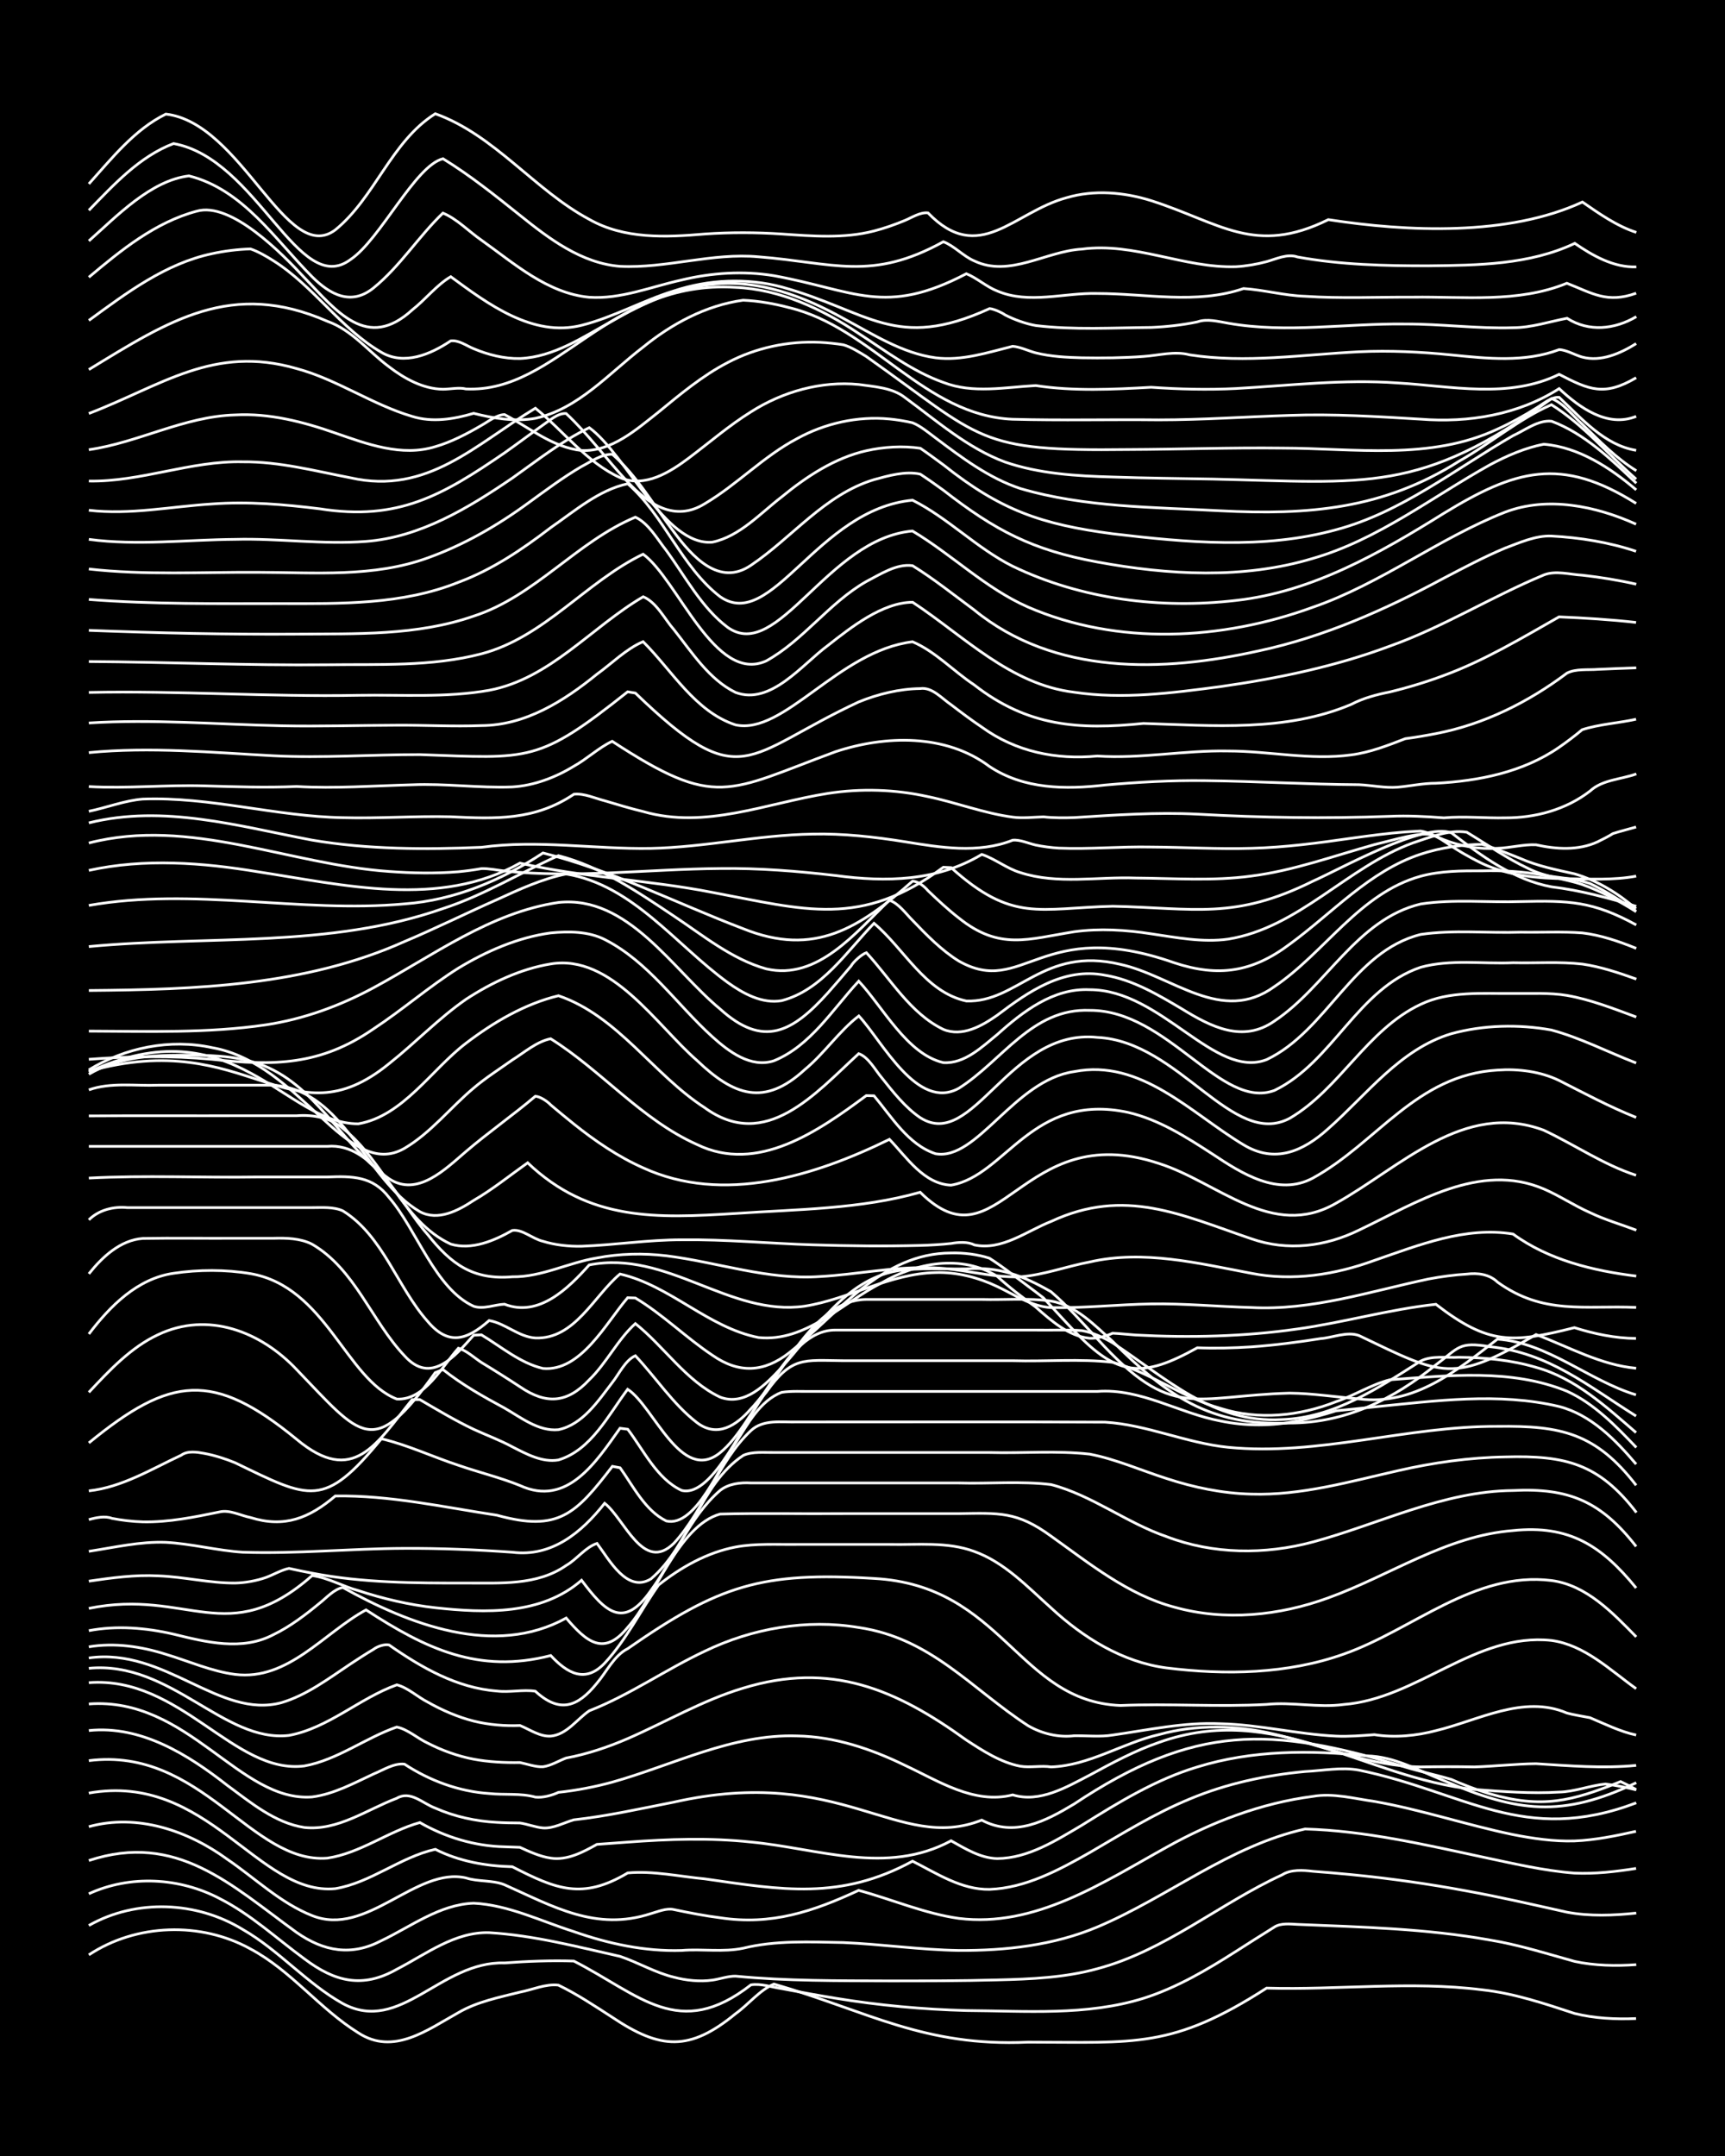 <?xml version="1.0" encoding="UTF-8"?><svg id="a" xmlns="http://www.w3.org/2000/svg" width="1920" height="2400" viewBox="0 0 192 240"><defs><style>.b{fill:none;stroke:#fff;stroke-miterlimit:10;stroke-width:.3px;}.c{stroke-width:0px;}</style></defs><rect class="c" x="0" width="192" height="240"/><path class="b" d="M9.89,217.61c5.28-3.49,12.47-3.72,17.99-.66,4.5,2.39,7.7,6.67,12,9.34,3.91,2.56,7.69-.33,11.14-2.25,2.08-1.22,4.55-1.7,6.85-2.28,1.37-.26,2.88-.95,4.28-.78,2.06.99,4.08,2.34,6,3.58,5.35,3.59,8.61,3.81,13.71-.39,1.41-1,2.68-2.63,4.28-3.31,10.51,3.05,16.66,6.99,28.28,6.47,11.91,0,16.04.75,26.56-6.02,7.98.23,16.03-.81,23.99.19,3.52.38,6.94,1.53,10.28,2.63,2.2.55,4.59.67,6.85.57"/><path class="b" d="M9.89,214.34c5.26-2.99,12.02-2.7,17.14.45,4.01,2.3,7.11,6,11.14,8.25,6.41,3.44,10.86-4.75,17.99-4.53,2.53-.19,5.17-.29,7.71-.21,7.35,3.76,11.7,8.9,19.71,2.65,1.1-.18,2.35.26,3.43.42,1.96.37,4.03.75,6,1.07,4.8.79,9.7,1.24,14.57,1.37,6.56.04,13.36.61,19.71-1.37,3.66-1.16,7.06-3.16,10.28-5.22,1.37-.87,2.9-1.86,4.28-2.71.71-.46,1.77-.33,2.57-.29,7.15.29,14.37.47,21.42,1.74,3.18.52,6.33,1.52,9.43,2.38,2.21.48,4.6.52,6.85.36"/><path class="b" d="M9.89,210.81c4.6-2.12,10.11-1.81,14.57.54,3.44,1.74,6.34,4.45,9.43,6.71,3.38,2.55,6.47,3.32,10.28,1.15,3.24-1.67,6.46-4.19,10.28-4.07,4.93.29,9.77,1.56,14.57,2.64,1.99.67,3.94,1.83,6,2.32,1.34.36,2.9.52,4.28.32.78-.11,1.78-.46,2.57-.44,5.68.55,11.44.51,17.14.53,3.98,0,8.02,0,12-.11,3.72-.09,7.54-.25,11.14-1.25,7.52-2,13.58-7.24,20.56-10.45.97-.62,2.33-.52,3.43-.39,1.37.1,2.91.24,4.28.37,4.29.42,8.61,1.03,12.85,1.82,3.71.67,7.46,1.54,11.14,2.36,2.51.47,5.18.37,7.71.1"/><path class="b" d="M9.89,207.11c9.79-3.23,15.85,2.74,23.13,8.01,3.02,2.11,6.1,2.66,9.43.91,3.3-1.57,6.49-4.04,10.28-4.17,3.86.19,7.5,2.01,11.14,3.16,3.83,1.35,7.92,2.23,12,2.1,2.25-.19,4.62.22,6.85-.25,3.6-.89,7.45-.7,11.14-.63,4.27.18,8.57.81,12.85.88,5.22.03,10.58-.57,15.42-2.61,7.85-3.31,14.69-9.03,23.13-10.91,6.64.19,13.23,1.72,19.71,3.11,3.38.71,6.83,1.54,10.28,1.8,2.26.11,4.62-.17,6.85-.52"/><path class="b" d="M9.89,203.34c5.38-1.49,11.04.44,15.42,3.64,3.09,2.1,5.91,4.87,9.43,6.26,6.1,2.45,11.57-5.48,17.14-4.19,1.35.44,2.98.22,4.28.76,5.41,2.41,10.17,5.21,16.28,3.21.76-.21,1.77-.65,2.57-.45,1.66.35,3.46.7,5.14.91,5.69.87,10.35-.69,15.42-3.05,3.7,1,7.32,2.58,11.14,3.12,8.5,1.06,16.03-3.99,23.13-7.92,5.03-2.81,10.54-4.92,16.28-5.66,2.25-.4,4.62.25,6.85.56,5.2.91,10.26,2.62,15.42,3.69,2.22.44,4.58.78,6.85.71,2.28-.09,4.63-.57,6.85-1.07"/><path class="b" d="M9.89,199.6c13.22-2.34,18.81,11.45,27.42,10.64,3.97-.66,7.23-3.51,11.14-4.38,2.64,1.34,5.63,1.87,8.57,1.94,4.87,2.49,7.78,3.72,12.85.69,2.82-.26,5.76.4,8.57.66,8.56,1.23,15.11,2.4,23.13-1.97,2.69,1.36,5.43,3.19,8.57,3.14,4.01-.15,7.72-2.15,11.14-4.09,3.62-2.11,7.25-4.37,11.14-5.97,4.07-1.71,8.47-2.65,12.85-3.06,1.95-.09,4.07-.52,6-.15,11.81,2.44,18.31,8.38,30.85,3.64"/><path class="b" d="M9.89,195.99c12.53-1.58,18.06,11.54,26.56,10.85,3.66-.55,6.75-2.97,10.28-3.96,2.85,1.64,6.13,2.63,9.43,2.7.43.02,1.28.05,1.71.06,1.04.48,2.28,1.04,3.43,1.2,1.83.28,3.6-.67,5.14-1.53,1.07-.08,2.35-.17,3.43-.25,4.54-.34,9.17-.5,13.71-.01,7.52.71,15.11,3.73,22.28-.14,1.57.88,3.28,1.94,5.14,1.98,3.45-.03,6.55-2.02,9.43-3.72,4.06-2.53,8.24-5.1,12.85-6.48,6.07-1.88,12.58-1.89,18.85-1.23,3.06.05,5.79,1.65,8.57,2.75,8.2,3.53,13.17,4.17,21.42.24"/><path class="b" d="M9.89,192.64c5.81-.6,11.03,2.67,15.42,6.11,2.59,1.9,5.29,4.18,8.57,4.68,3.71.4,6.96-2,10.28-3.25,1.52-.91,2.9.59,4.28,1.09,2.13.95,4.53,1.47,6.85,1.59.76.05,1.81.07,2.57.07.78.1,1.78.49,2.57.55,1.16.09,2.35-.59,3.43-.9,3.73-.41,7.46-1.25,11.14-1.97,18.72-4.22,24.91,5.68,34.27,2,3.64,1.93,7.09.13,10.28-1.79,13.38-8.9,21.86-8.7,36.84-4.12,1.65.5,3.49.89,5.14,1.38,1.34.59,2.88,1.18,4.28,1.6,5.82,1.68,9.16.83,14.57-1.36.44.2,1.3.64,1.71.88"/><path class="b" d="M9.89,189.68c11.07-.81,16.75,10.96,24.85,10.35,2.42-.31,4.68-1.55,6.85-2.56,1.04-.42,2.26-1.23,3.43-1.09,2.8,1.84,6.07,3.05,9.43,3.27,1.67.18,3.51-.06,5.14.4.82.09,1.84-.19,2.57-.53,1.99-.21,4.07-.61,6-1.14,6.78-1.9,13.35-5.38,20.56-5.14,4.18.07,8.27,1.45,12,3.27,3.74,1.74,7.7,4.38,12,3.29,3,.92,5.98-.86,8.57-2.2,2.47-1.34,5.04-2.73,7.71-3.64,12.94-4.63,22.79,3.95,35.13,5.24,3.11.23,6.31.48,9.43.29,1.71-.04,3.46-.74,5.14-.9,1.08.13,2.37.4,3.43.65"/><path class="b" d="M9.89,187.31c10.23-.77,16.18,10.27,23.99,9.27,3.68-.67,6.79-3.12,10.28-4.33,1.21.24,2.32,1.27,3.43,1.78,1.58.82,3.39,1.47,5.14,1.8,1.65.31,3.46.4,5.14.37.78.16,1.77.52,2.57.47.84-.1,1.79-.68,2.57-.97,2.33-.43,4.68-1.22,6.85-2.16,4.27-1.86,8.37-4.28,12.85-5.62,9.74-2.99,16.99.1,24.85,5.78,1.82,1.19,3.82,2.49,6,2.91,1.07.18,2.36-.09,3.43.08,4.22-.14,7.95-2.66,12-3.6,4.17-1.16,8.66-1.06,12.85-.05,5.4,1.26,10.66,3.58,16.28,3.65,1.96-.03,4.04-.04,6,0,2.25-.07,4.6-.34,6.85-.36,3.69.23,7.44.55,11.14.19"/><path class="b" d="M9.89,185.71c9.13-.87,15.02,8.32,22.28,7.47,4.4-.82,7.84-4.14,12-5.63,1.21.31,2.32,1.36,3.43,1.92,1.58.9,3.38,1.68,5.14,2.12,1.64.41,3.46.56,5.14.49,1.07.44,2.22,1.26,3.43,1.18,1.79-.18,2.91-1.89,4.28-2.82,4.49-1.75,8.5-4.59,12.85-6.63,5.27-2.55,11.34-3.61,17.14-2.64,8.06,1.19,12.5,6.79,18.85,10.93,1.51.88,3.4,1.34,5.14,1.12,1.38-.02,2.91.15,4.28-.08,3.96-.56,7.97-1.45,12-1.26,4.3.1,8.56,1.17,12.85,1.38,1.37.07,2.91-.06,4.28-.16,2.25.36,4.66.13,6.85-.45,4.72-1.13,9.72-4.03,14.57-1.96.74.21,1.82.37,2.57.52,1.64.69,3.39,1.56,5.14,1.93"/><path class="b" d="M9.89,184.56c8.45-1.2,14.52,6.82,21.42,4.98,2.83-.83,5.29-2.71,7.71-4.32.75-.5,1.79-1.17,2.57-1.63.39-.31,1.2-.59,1.71-.48,3.57,2.5,7.57,4.8,12,5.13,1.38.18,2.92-.19,4.28.02,2.71,2.49,4.71,1.77,6.85-.88,1.06-1.23,1.92-3.1,3.43-3.85,10.16-7.07,14.94-8.59,27.42-7.82,14.34.78,16.01,13.67,27.42,14.14,5.41-.23,10.87.18,16.28-.12,2.83-.3,5.74.4,8.57.01,8.2-.63,14.7-8.04,23.13-7.13,3.69.5,6.52,3.29,9.43,5.37"/><path class="b" d="M9.89,183.32c2.85-.48,5.83-.04,8.57.83,2.53.76,5.07,1.9,7.71,2.24,5.91.73,9.88-4.64,14.57-7.18,6.64,4.32,12.53,7.15,20.56,5.08,1.84,1.98,3.84,3.12,6,.85,2.37-2.54,4.01-5.88,6-8.7,2.48-1.98,5.43-3.63,8.57-4.23,2.23-.42,4.6-.26,6.85-.29,3.41,0,6.88,0,10.28,0,3.12.07,6.43-.33,9.43.78,3.38,1.21,5.95,3.96,8.57,6.3,3.58,3.31,7.94,6.03,12.85,6.67,6.54.81,13.45.69,19.71-1.54,7.67-2.69,14.53-9.26,23.13-8.19,3.9.51,6.81,3.6,9.43,6.27"/><path class="b" d="M9.89,181.52c3.11-.59,6.36-.32,9.43.39,3.63.89,7.64,1.9,11.14.04,1.83-.88,3.58-2.22,5.14-3.51.73-.57,1.61-1.57,2.57-1.72,7.36,4.09,16.83,7.81,24.85,3.4,2.25,2.64,4.19,4.31,6.85,1.03,3.14-3.51,5.65-11.31,10.28-12.61,4.55-.12,9.16-.01,13.71-.05,4.27,0,8.59,0,12.85,0,4.48-.06,6.47-.27,10.28,2.51,4.28,3.05,8.53,6.52,13.71,7.9,5.62,1.58,11.7.96,17.14-1.03,6.85-2.47,13.14-6.91,20.56-7.49,6.26-.65,9.86,1.67,13.71,6.39"/><path class="b" d="M9.89,179.04c11.03-2.24,15.45,4.64,24.85-3.65,1.74.22,3.45,1.22,5.14,1.67,2.76.91,5.68,1.59,8.57,1.91,5.55.6,11.8.84,16.28-3.06,2.58,3.43,4.63,5.57,7.71,1.15,2.64-3.59,4.29-8.19,7.71-11.15.95-.75,2.26-.9,3.43-.83,1.38,0,2.91,0,4.28,0,6.27,0,12.58,0,18.85,0,3.4.1,6.91-.23,10.28.18,4.56,1.19,8.41,4.27,12.85,5.79,5.18,1.99,10.96,2.03,16.28.6,7.39-1.99,14.47-5.66,22.28-5.73,6.26-.31,9.82,1.23,13.71,6.23"/><path class="b" d="M9.89,176.01c2.52-.37,5.15-.73,7.71-.59,2.85.1,5.72.82,8.57.8,1.1-.02,2.39-.25,3.43-.62.78-.28,1.75-.85,2.57-1.01.76.17,1.8.39,2.57.53,5.63,1.09,11.42,1.11,17.14,1.1,3.76-.02,7.9.31,11.14-1.96,1.16-.66,2.15-2.04,3.43-2.45,1.34,1.78,3.33,5.57,6,3.95,4.38-3.72,5.41-10.51,10.28-13.75,1.02-.46,2.34-.3,3.43-.32,1.67,0,3.47,0,5.14,0,6.27,0,12.58,0,18.85,0,3.69.1,7.47-.23,11.14.18,2.92.56,5.74,1.82,8.57,2.72,3.02.99,6.24,1.66,9.43,1.73,5.53.17,10.94-1.39,16.28-2.6,3.92-.9,7.97-1.48,12-1.54,6.62-.18,10.37.71,14.57,6.19"/><path class="b" d="M9.89,172.69c2.82-.43,5.7-1.11,8.57-1,2.85.15,5.71.92,8.57,1.1,5.99.2,12.01-.41,17.99-.43,3.98-.02,8.02.15,12,.43,4.41.56,7.71-2.2,10.28-5.45,2.21,1.72,4.3,7.81,7.71,4.45,3.41-3.72,4.88-9.05,8.57-12.54,1.39-1.29,3.41-.91,5.14-.96,11.42.01,22.86-.03,34.27.02,4.67.28,9.07,2.34,13.71,2.8,10.09.99,19.93-2.38,29.99-2.33,7.04-.09,10.92.73,15.42,6.56"/><path class="b" d="M9.89,169.16c.77-.22,1.8-.44,2.57-.14,1.06.21,2.34.36,3.43.39,2.87.06,5.77-.53,8.57-1.11,1.11-.26,2.35.42,3.43.63,3.78,1.18,6.52.07,9.43-2.4,6.06-.1,12.04,1.24,17.99,2.14,6.87,1.9,8.79-.16,12.85-5.44l.86.16c1.46,2.05,2.79,4.77,5.14,5.92,3.29.77,6.1-6.39,7.71-8.68,1.33-2.06,2.72-4.73,5.14-5.64,1.07-.17,2.35-.08,3.43-.1,10.56,0,21.14,0,31.7,0,4.82-.37,9.09,2.43,13.71,3.29,2.79.59,5.77.57,8.57,0,1.39-.28,2.93-.7,4.28-1.13,1.37-.14,2.91-.29,4.28-.44,6.79-.67,13.83-1.64,20.56-.04,3.55.92,6.27,3.71,8.57,6.42"/><path class="b" d="M9.89,165.96c3.69-.4,6.98-2.43,10.28-3.97.71-.52,1.76-.35,2.57-.2,1.11.2,2.39.61,3.43,1.04,8.37,4.05,9.88,5.12,16.28-2.67,2.91.68,5.73,2.02,8.57,2.95,2.24.78,4.65,1.36,6.85,2.25,5.27,2.43,8.48-2.64,11.14-6.37l.86.11c1.77,2.33,3.24,5.52,6,6.81,3.59.88,7.28-8.46,9.43-10.95,2.84-3.98,4.1-3.53,8.57-3.49,6.27,0,12.58,0,18.85,0,3.69.11,7.48-.24,11.14.18,4.21,1.11,7.79,3.96,12,5.13,4.2,1.33,8.8.86,12.85-.75,2.01-.67,3.95-1.93,6-2.44,6.53-.47,13.49-1.26,19.71,1.28,3.02,1.37,5.45,3.89,7.71,6.26"/><path class="b" d="M9.89,160.62c9.11-7.46,13.83-8.02,23.13-.4,6.32,5.28,8.9.48,12.85-4.42h.86c1.93,1.13,3.97,2.35,6,3.31,1.37.63,2.96,1.22,4.28,1.94,1.55.79,3.34,1.78,5.14,1.47,3.65-1.09,5.57-5.02,7.71-7.87,2.91,1.88,5.94,10.55,10.28,7.07,4.12-3.3,7.19-13.71,12.85-13.66,7.42,0,14.86,0,22.28,0,1.67.03,3.48-.06,5.14.06,1.16.19,2.43.77,3.43,1.36,5.95,3.91,11.16,8.99,18.85,8.54,5.76-.18,10.72-3.51,15.42-6.5,1.26-.66,2.91-.35,4.28-.43,2.86.02,5.82.3,8.57,1.12,4.37,1.19,7.8,4.38,11.14,7.26"/><path class="b" d="M9.89,154.99c2.26-2.42,4.67-5,7.71-6.42,5.54-2.63,11.43-.35,15.42,3.89,7.18,7.46,8.48,10.1,15.42.34l.86-.35c2.09,1.67,4.51,3.03,6.85,4.29,1.82,1.04,3.78,2.62,6,2.41,2.7-.56,4.43-3.2,6-5.25.73-.91,1.45-2.5,2.57-2.98,2.28,2.42,4.2,5.4,6.85,7.44,2.27,1.73,4.4.32,6-1.52,3.67-3.82,6.9-12.11,12.85-12.19,4.27,0,8.59,0,12.85,0,2.54.07,5.19-.18,7.71.18,2.75.46,4.86,2.7,6.85,4.48,6.01,6.02,10.82,9.48,19.71,9.1,6.23,0,11.54-2.63,16.28-6.48,2.58-1.92,2.53-2.61,6-2.02,6.59.67,10.92,4.37,16.28,7.72"/><path class="b" d="M9.89,148.5c2.35-3.1,5.4-6.18,9.43-6.76,2.8-.42,5.77-.43,8.57.04,8.4,1.46,10.61,11.77,16.28,13.96,3.11.15,5.02-3.63,6.85-5.66.9.24,1.81,1.1,2.57,1.59,1.39.84,2.93,1.81,4.28,2.7,2.92,2,5.27,1.84,7.71-.77,1.91-1.83,3.18-4.51,5.14-6.26,3.22,2.57,5.64,6.39,9.42,8.18,2.76,1.06,5.14-1.44,6.85-3.29,3.72-4.07,7-9.72,12.85-10.76,2.52-.38,5.17-.17,7.71-.22,3.66-.28,6.31.75,9.43,2.54,1.82,1.55,3.52,3.49,5.14,5.23,8.38,9.21,10.64,6.36,21.42,6.06,2.55.02,5.17.44,7.71.64,6.13.78,10.89-3.13,15.42-6.65,5.64.4,10.14,4.6,15.42,6.2"/><path class="b" d="M9.89,141.8c1.48-1.86,3.5-3.76,6-3.94,3.4-.06,6.88,0,10.28-.02,1.37,0,2.91,0,4.28,0,1.41-.04,3,0,4.28.66,4.77,2.76,6.62,8.54,10.28,12.41,2.94,3.29,5.6.09,7.71-2.28l.86-.04c2.19,1.31,4.32,3.15,6.85,3.74,4.23.38,7.02-5.07,9.43-7.87l.86.03c3.04,1.82,5.63,4.41,8.57,6.37,2.96,2.07,5.76,1.92,8.57-.29,5.49-4.39,10.27-11.07,17.99-11.09,1.4-.04,2.95.15,4.28.58.79.5,1.82,1.25,2.57,1.82,1.07.82,2.37,1.76,3.43,2.59,1.08,1.15,2.33,2.54,3.43,3.68,4.92,5.14,7.62,5.26,13.71,1.88,1.96.08,4.04.03,6-.1,2.55-.18,5.18-.52,7.71-.92,1.37-.1,2.95-.83,4.28-.34,9.36,4.48,10.38,5.36,19.71-.11,3.65,1.37,7.19,3.39,11.14,3.75"/><path class="b" d="M9.89,135.79c1.12-1.11,2.75-1.51,4.28-1.36,1.37,0,2.91,0,4.28,0,3.69,0,7.45,0,11.14,0,1.67,0,3.47,0,5.14,0,1.09,0,2.41-.11,3.43.36,4.47,2.77,6.04,8.47,9.43,12.29,2.33,2.78,4.39,2.08,6.85-.08,1.77.29,3.27,1.81,5.14,1.94,4.4.17,6.5-4.67,9.43-7.12,5.59,1.28,9.8,5.97,15.42,7.07,5.28.54,9.31-3.87,13.71-6.09,3.85-2.25,8.87-3.2,12.85-.73,1.29,1.2,2.86,2.39,4.28,3.42,1.7,1.49,3.64,3.25,6,3.48.8.04,1.85-.22,2.57-.56.76.03,1.81.15,2.57.2,5.98.32,12.06.18,17.99-.67,5.16-.72,10.24-2.19,15.42-2.75,5.88,4.54,8.5,4.34,15.42,2.6,2.19.69,4.55,1.19,6.85,1.2"/><path class="b" d="M9.89,131.14c6.25-.33,12.58-.02,18.85-.12,2.54,0,5.17,0,7.71,0,2.75-.1,5.02-.11,6.85,2.28,3.08,3.55,5.12,10.15,9.42,12.11,1.09.37,2.34-.19,3.43-.23,3.82,1.49,7.08-1.74,9.43-4.37,8.7-1.71,15.6,5.78,23.99,4.59,4.95-.79,9.48-3.63,14.57-3.74,2.34-.08,4.75.55,6.85,1.55,1.9.9,3.84,2.24,6,2.35,3.7.07,7.44-.35,11.14-.41,3.7-.06,7.45.3,11.14.4,6.73.36,13.21-1.79,19.71-3.17,1.36-.26,2.9-.47,4.28-.55,1.2-.15,2.51,0,3.43.9,5.1,3.67,9.71,2.56,15.42,2.81"/><path class="b" d="M9.89,127.61c8.85,0,17.72,0,26.56,0,5.09-.45,8.19,6.49,11.14,9.8,2.63,3.32,5.05,5.09,9.43,4.72,3.23.05,6.27-1.59,9.43-2.1,2.51-.49,5.18-.54,7.71-.24,5.71.71,11.32,2.73,17.14,2.31,3.99-.22,7.99-1.08,12-.98,3.44-.02,6.84,1.14,10.28,1.01,2.6-.21,5.16-1.17,7.71-1.65,6-1.38,12.09.15,17.99,1.26,4.6.91,9.35.16,13.71-1.44,4.94-1.7,10.11-3.8,15.42-2.93,3.95,2.89,8.92,4.09,13.71,4.68"/><path class="b" d="M9.89,124.22c5.7-.04,11.44,0,17.14-.02,1.96,0,4.04,0,6,0,1.81-.14,3.73.21,5.14,1.42,4.58,3.57,6.63,10.38,12,12.87,2.32.7,4.85-.38,6.85-1.52,1.12-.17,2.24.94,3.43,1.21,1.34.42,2.89.58,4.28.55,3.7-.14,7.43-.72,11.14-.72,4.85-.06,9.73.41,14.57.56,3.98.13,8.02.17,12,.07,1.07-.03,2.36-.1,3.43-.22.78-.14,1.84-.22,2.57.16,3.08.66,5.84-1.55,8.57-2.62,8.18-3.81,14.47-.72,22.28,1.94,4.01,1.4,8.22.88,12-.98,6.33-3.01,13.4-7.63,20.56-4.56,1.72.74,3.42,1.88,5.14,2.63,1.61.78,3.47,1.32,5.14,1.95"/><path class="b" d="M9.89,121.32c2.44-.86,5.17-.42,7.71-.52,4.27,0,8.59,0,12.85,0,7.95.59,10.13,10.47,16.28,14.08,2.02,1.08,4.28-.12,6-1.26,2.08-1.2,4.05-2.8,6-4.18,6.84,6.52,14.35,6.18,23.13,5.64,6.86-.47,13.9-.47,20.56-2.36,8.8,8.72,11.14-8.33,26.56-3.21,6.58,2.08,12.59,8.54,19.71,4.44,7.14-3.97,14.23-11.46,23.13-8.14,3.43,1.61,6.65,3.84,10.28,5.02"/><path class="b" d="M9.89,119.58c3.08-1.83,6.78-2.12,10.28-2.12,2.85,0,5.84,0,8.57.94,6.41,2.19,9.27,9.11,14.57,12.82,3.16,2.07,6.27-1.09,8.57-3.05,2.47-2.11,5.23-4.04,7.71-6.14.55.04,1.35.58,1.71.97.76.64,1.79,1.5,2.57,2.12,2.35,1.88,4.95,3.66,7.71,4.88,8.91,4.09,19.09.91,27.42-3.17,1.91,1.99,3.82,4.97,6.85,5.1,6.1-1.02,8.99-10.39,19.71-8.1,3.43.79,6.51,2.76,9.43,4.66,3.22,2.14,7.27,4.73,11.14,2.65,7.16-3.93,11.5-11.5,20.56-12.02,2.3-.16,4.76.15,6.85,1.16,2.8,1.42,5.65,2.95,8.57,4.11"/><path class="b" d="M9.89,119.1c4.04-2.49,9.05-3.49,13.71-2.48,9.88,1.72,15,14.91,21.42,11.21,2.93-1.72,5.13-4.56,7.71-6.72,1.29-1.1,2.9-2.13,4.28-3.11,1.32-.82,2.72-2.06,4.28-2.37,5.67,3.55,10.1,9.01,16.28,11.77,6.74,3.29,13.55-1.51,18.85-5.44l.86.02c1.96,2.34,3.81,5.45,6.85,6.45,4.62.83,8.76-8.19,15.42-9.14,7.44-1.47,13.03,4.65,18.85,8.14,3.5,2.12,6.63.75,9.43-1.78,4.3-3.79,8-8.87,13.71-10.58,3.58-.98,7.49-1.07,11.14-.41,3.24.87,6.31,2.47,9.43,3.67"/><path class="b" d="M9.89,119.33c16.08-7.48,21.74,5.78,29.99,5.77,4.97-.85,8.17-6.07,12-8.98,3.04-2.32,6.54-4.38,10.28-5.28,6.62,2.26,10.55,8.77,16.28,12.47,6.79,4.93,12.34-1.62,17.14-6.02,1.1.39,1.85,1.85,2.57,2.69,1.23,1.55,2.62,3.32,4.28,4.44,5.9,3.76,9.9-9.98,19.71-8.94,9.12.43,15.05,12.42,21.42,9,5.59-3.28,8.6-9.88,14.57-12.68,3.19-1.52,6.86-1.17,10.28-1.21,1.96.03,4.06-.11,6,.22,2.63.46,5.22,1.48,7.71,2.4"/><path class="b" d="M9.89,119.25c17.82-5.03,22.33,8.19,33.42-.85,2.89-2.29,5.53-5.06,8.57-7.17,2.83-1.85,6.07-3.38,9.43-3.93,6.76-1.11,11.75,6.82,16.28,10.76,4.08,3.89,7.47,5.17,12,.99,2.14-1.76,3.81-4.28,6-5.96,2.62,2.82,6.51,10.62,11.14,8.05,4.82-3.04,8.14-8.94,14.57-8.67,8.7-.03,14.61,11.14,20.56,8.91,6.48-3.13,9.26-11.35,16.28-13.71,3.31-.91,6.89-.35,10.28-.5,2.54.06,5.18-.14,7.71.15,2.02.29,4.08.98,6,1.67"/><path class="b" d="M9.89,117.92c4.55-.35,9.16-.41,13.71,0,6.89.75,12.07.69,17.99-3.4,3.21-2.11,6.18-4.71,9.43-6.75,3.12-1.89,6.65-3.43,10.28-3.92,1.99-.19,4.17-.19,6,.73,4.87,2.47,8.03,7.25,12,10.84,1.82,1.64,4.27,3.51,6.85,2.66,4.07-1.66,6.54-5.75,9.43-8.86,2.72,2.91,5.36,8.12,9.42,9.07,2.36.15,4.29-1.74,6-3.13,2.85-2.56,6.24-5.18,10.28-4.99,8.01,0,13.92,10.02,19.71,7.78,6.73-3.21,9.57-12.04,17.14-13.93,3.65-.54,7.45-.13,11.14-.25,2.25.04,4.61-.09,6.85.08,2.04.24,4.11.95,6,1.72"/><path class="b" d="M9.89,114.78c6.56.02,13.2.26,19.71-.7,4.19-.63,8.27-2.12,12-4.14,6.61-3.57,12.96-8.36,20.56-9.48,7.76-.82,12.69,7.48,17.99,11.86,4.85,4.4,8.09,2.54,12-1.8.78-.87,1.82-2.09,2.57-2.98.26-.48,1.19-1.31,1.71-1.49,2.69,2.91,4.89,6.77,8.57,8.54,2.11.87,4.3-.39,6-1.58,3.48-2.64,7.39-5.35,12-4.45,3.1.51,5.91,2.18,8.57,3.76,3.22,1.98,6.76,3.81,10.28,1.34,5.77-3.84,9.16-11.33,16.28-13.03,3.65-.56,7.45-.15,11.14-.27,5.35-.12,7.99-.06,12.85,2.6"/><path class="b" d="M9.89,110.26c11.88-.1,24.12-.51,35.13-5.45,3.45-1.45,6.86-3.15,10.28-4.66,2.46-1.13,5.04-2.32,7.71-2.86,7.42,1.21,12.22,7.9,17.99,12.08,1.7,1.22,3.83,2.4,6,2.02,4.47-1.16,7.23-5.46,10.28-8.61,3.36,2.82,5.68,7.66,10.28,8.65,5.72.2,8.54-6.14,17.14-4.08,5.84,1.28,11.27,6.73,17.14,2.48,5.62-3.79,9.47-10.4,16.28-12.29,2.2-.6,4.59-.61,6.85-.6,2.27-.06,4.63.07,6.85.5,1.68.26,3.52.37,5.14.91,1.76.83,3.54,1.98,5.14,3.08"/><path class="b" d="M9.89,105.37c13.13-1.25,26.76.21,39.41-4.23,4.49-1.45,8.57-3.97,12.85-5.89,4.69,1.2,8.87,4.06,12.85,6.72,3.26,2.16,6.45,4.81,10.28,5.88,5.75,1.33,10-4.1,13.71-7.63,1.01.31,1.85,1.51,2.57,2.22,1.54,1.61,3.23,3.35,5.14,4.53,7.19,4.1,9.16-5.01,23.99.2,4.92,1.63,8.7,1.06,12.85-2.06,4.74-3.45,8.86-8.13,14.57-10.02,2.17-.72,4.57-1.08,6.85-1.1,1.41.41,2.92,1.04,4.28,1.58,1.88.83,4,1.26,6,1.7,2.52.73,4.88,2.18,6.85,3.89"/><path class="b" d="M9.89,100.79c11.65-2.05,23.44.88,35.13-.17,5.57-.41,10.8-2.62,15.42-5.67,7.7,1.94,14.88,5.61,22.28,8.43,7.94,3.2,12.96-.1,18.85-5.29.63.01,1.34.6,1.71,1.05,1.04,1,2.29,2.16,3.43,3.04,4.54,3.65,7.71,2.36,12.85,1.54,2.82-.39,5.76-.21,8.57.23,2.81.41,5.73.99,8.57.59,7.85-1.26,13.27-8.04,20.56-10.71,1.88-.61,4-1.51,6-1.19,2.23,1.35,4.48,2.93,6.85,4.04,1.85.95,4.05,1.13,6,1.78,2.07.74,4.14,1.85,6,3.03"/><path class="b" d="M9.89,96.89c6.2-1.36,12.64-.87,18.85.16,9.56,1.47,20.2,4.07,29.13-.97,7.04,1.61,14.34,1.87,21.42,3.26,10.3,1.93,16.5,4,25.71-2.8l.86.04c6.85,6.15,9.74,4.51,17.99,4.3,9.08.2,13.54,1.55,22.28-2.79,3.24-1.44,12.28-6.55,15.42-5.38,3.33,2.56,6.92,5.23,11.14,6.01,3.18.38,6.36,1.24,9.43,2.17"/><path class="b" d="M9.89,93.84c11.26-2.9,22.25,2.39,33.42,3.17,2.54.19,5.18.24,7.71.03.77-.07,1.81-.21,2.57-.35.78-.03,1.81.18,2.57.27,7.97.83,16.01-.22,23.99-.28,4.28-.06,8.6.29,12.85.78,5.61.76,11.29.65,16.28-2.35,1.45.48,2.81,1.59,4.28,2.02,4.13,1.35,8.6.45,12.85.61,4.27.03,8.61.36,12.85-.22,4.68-.59,9.18-2.24,13.71-3.5,8.42-2.15,5.08-1.28,12,2.1,2.92,1.36,6.24,1.68,9.43,1.69,2.54.04,5.2.19,7.71-.28"/><path class="b" d="M9.89,91.6c8.33-2.07,16.67.37,24.85,1.92,6.2,1.05,12.58,1.06,18.85.8,6.26-.87,12.57.23,18.85.12,6.02-.12,11.97-1.5,17.99-1.59,3.42-.08,6.91.31,10.28.85,3.94.64,8.16,1.35,12-.17.81-.09,1.8.37,2.57.54.75.16,1.8.3,2.57.34,3.4.14,6.88-.19,10.28-.12,3.69.02,7.45.25,11.14.14,3.71-.09,7.47-.59,11.14-1.12,1.95-.27,4.03-.55,6-.7.4-.03,1.31-.08,1.71-.1.82.11,1.81.67,2.57.96,1.86.74,4,1.09,6,.96,1.38-.04,2.91-.46,4.28-.39,2.23.5,4.72.66,6.85-.33.42-.2,1.32-.66,1.71-.92.74-.24,1.82-.51,2.57-.73"/><path class="b" d="M9.89,90.31c1.97-.4,3.99-1.2,6-1.36,7.49-.28,14.81,1.94,22.28,2.07,3.98.11,8.02-.2,12-.1,5,.24,9.34.43,13.71-2.51,1.13-.12,2.36.46,3.43.73,1.37.41,2.89.87,4.28,1.2,6.94,2.01,13.75-.95,20.56-2.02,3.68-.57,7.51-.45,11.14.36,3.14.65,6.24,1.86,9.43,2.28,1.08.15,2.35,0,3.43-.03,1.07.12,2.35.12,3.43.08,4.55-.29,9.15-.61,13.71-.38,7.13.4,14.29.51,21.42.24,1.97-.09,4.04.02,6,.17,2.25-.2,4.6.05,6.85,0,3.35.01,6.76-.92,9.43-2.99,1.35-1.26,3.47-1.29,5.14-1.9"/><path class="b" d="M9.89,87.56c4.26.24,8.59-.21,12.85-.08,3.41.1,6.88.22,10.28.07,4.27.25,8.59-.08,12.85-.19,3.7-.16,7.45.38,11.14.24,2.41-.14,4.81-1.05,6.85-2.3,1.44-.79,2.8-2.09,4.28-2.78,11.61,7.6,12.81,5.6,24.85,1.16,5.55-1.84,12.29-2.01,17.14,1.64,3.82,2.54,8.46,2.58,12.85,2.07,3.68-.33,7.44-.54,11.14-.49,5.7.06,11.43.42,17.14.45,1.38.06,2.9.39,4.28.28,1.38-.12,2.89-.45,4.28-.44,4.78-.25,9.71-1.23,13.71-4,.79-.54,1.84-1.34,2.57-1.96,1.9-.62,4.05-.73,6-1.17"/><path class="b" d="M9.89,83.78c6.84-.67,13.73-.01,20.56.35,5.41.28,10.87-.14,16.28-.13,12.31.45,13.16.93,23.13-6.99l.86.14c11.87,11.46,12.17,6.9,24.85.99,2.15-.88,4.53-1.46,6.85-1.49,1.33-.19,2.42,1.11,3.43,1.79,1.06.81,2.32,1.76,3.43,2.5,3.77,2.74,8.27,3.66,12.85,3.22,4.85.33,9.71-.66,14.57-.56,4.56,0,9.16,1.06,13.71.43,2.05-.26,4.09-1.06,6-1.8,1.08-.14,2.36-.36,3.43-.57,5.31-1.02,10.27-3.49,14.57-6.73.99-.51,2.35-.33,3.43-.42,1.37-.06,2.91-.13,4.28-.17"/><path class="b" d="M9.89,80.48c7.13-.45,14.29.16,21.42.31,4.27.09,8.59-.05,12.85-.06,3.12-.02,6.31.16,9.43.04,4.89-.02,9.18-2.73,12.85-5.72,1.65-1.18,3.26-2.83,5.14-3.62,3.21,3.19,5.78,7.79,10.28,9.26,5.4,1.18,11.45-8.24,19.71-9.25,2.51,1.06,4.58,3.29,6.85,4.79,5.94,4.64,11.62,5.04,18.85,4.3,7.71.24,15.86.96,23.13-2.12,1.3-.69,2.85-1.1,4.28-1.38,1.99-.48,4.08-1.11,6-1.83,4.51-1.65,8.69-4.17,12.85-6.53,2.83.12,5.75.3,8.57.62"/><path class="b" d="M9.89,77.08c9.99-.21,20,.51,29.99.32,4.84-.08,9.78.29,14.57-.56,6.8-1.29,11.39-7.05,17.14-10.41,1.49.61,2.4,2.51,3.43,3.67,1.98,2.5,3.9,5.54,6.85,6.98,3.92,1.47,7.43-3.14,10.28-5.23,2.56-2.01,6.06-4.79,9.43-4.81,5.72,3.77,10.86,9.17,17.99,10.02,5.4.81,10.91.08,16.28-.63,6.39-.91,12.79-2.24,18.85-4.51,5.93-2.11,11.34-5.51,17.14-7.92,1.31-.52,2.92-.04,4.28.03,1.97.22,4.06.56,6,1"/><path class="b" d="M9.89,73.64c8.85.06,17.71.45,26.56.36,5.7-.08,11.57.24,17.14-1.22,6.99-1.84,11.63-8.02,17.99-11.09,3.86,2.8,7.98,14.49,13.71,11.88,4.15-2.3,7-6.48,11.14-8.84,1.54-.79,3.35-2.01,5.14-1.76,2.36,1.46,4.63,3.28,6.85,4.92,8.94,7.31,21,6.95,31.7,4.56,7.24-1.54,14.07-4.58,20.56-8.08,2.22-1.16,4.54-2.39,6.85-3.36,1.6-.6,3.4-1.41,5.14-1.34,3.17.17,6.41.69,9.43,1.7"/><path class="b" d="M9.89,70.17c7.7.3,15.43.47,23.13.42,6.58-.06,13.4.2,19.71-2.01,6.81-2.2,11.46-8.28,17.99-11.01,1.47.68,2.46,2.47,3.43,3.69,2.12,2.9,3.93,6.39,6.85,8.58,5.57,3.96,11.09-9.88,20.56-10.73,4.39,2.62,8.14,6.39,12.85,8.46,9.99,4.33,21.61,3.71,31.7.03,7.57-2.61,14.01-7.67,21.42-10.59,4.71-1.8,10.1-.68,14.57,1.34"/><path class="b" d="M9.89,66.73c7.12.55,14.29.46,21.42.46,6.61.01,13.47.14,19.71-2.37,3.75-1.39,7.13-3.67,10.28-6.09,2.65-1.83,5.36-4.2,8.57-4.88,4.08,3.57,5.96,9.24,10.28,12.57,5.74,4,10.82-9.73,21.42-10.74,3.95,1.98,7.16,5.36,11.14,7.35,7.63,3.68,16.47,4.79,24.85,3.81,8.48-.94,16.02-5.26,23.13-9.69,7.94-4.85,13.04-6.39,21.42-1.11"/><path class="b" d="M9.89,63.34c6.25.71,12.58.33,18.85.37,6.29.01,12.82.59,18.85-1.6,3.97-1.42,7.74-3.58,11.14-6.07,1.92-1.39,3.94-2.91,6-4.11,1.02-.52,2.23-1.4,3.43-1.36,2.76,2.4,4.66,5.78,6.85,8.65,2.01,2.7,5.02,6.13,8.57,3.71,4.6-3.09,8.22-7.89,13.71-9.54,1.61-.44,3.47-.98,5.14-.61.78.51,1.82,1.24,2.57,1.79,5.76,4.48,9.89,6.66,17.14,7.99,7.89,1.45,16.23,1.94,23.99-.4,7.22-2.08,13.23-6.81,19.71-10.42,1.85-.99,3.92-1.9,6-2.29,3.9.33,7.37,2.61,10.28,5.08"/><path class="b" d="M9.89,60.04c5.39.72,10.87.04,16.28,0,4.84-.13,9.73.6,14.57.23,6.03-.46,11.39-3.72,16.28-7.05,2.76-1.95,5.51-4.14,8.57-5.61,4.14,3.03,8.43,13.22,13.71,12.74,3.05-.65,5.32-3.21,7.71-5.04,2.76-2.27,5.9-4.34,9.43-5.14,1.93-.43,4.04-.56,6-.27.78.53,1.81,1.29,2.57,1.85,6.35,5.05,10.87,6.62,18.85,7.67,8.21.97,16.77,1.77,24.85-.45,7.29-1.94,13.27-6.78,19.71-10.48,1.32-.6,2.78-1.76,4.28-1.6,3.68,1.38,6.62,4.25,9.43,6.9"/><path class="b" d="M9.89,56.8c4.57.54,9.16-.42,13.71-.7,3.99-.3,8.04.05,12,.54,8.7,1.37,13.63-1.48,20.56-6.23,1.39-.98,2.9-2.12,4.28-3.1.72-.48,1.64-1.34,2.57-1.28,2.47,2.3,4.54,5.17,6.85,7.61,2.32,2.51,5.25,4.49,8.57,2.44,3.6-2.12,6.57-5.3,10.28-7.25,3.1-1.71,6.75-2.53,10.28-2.19.77.07,1.81.24,2.57.42.87.33,1.83,1.14,2.57,1.69,2.9,2.18,5.94,4.48,9.43,5.63,7.2,2.12,14.84,2.07,22.28,2.48,9.73.5,18.11-.16,26.56-5.52,3.47-1.95,6.63-4.69,10.28-6.29,3.54,2.22,6.32,5.54,9.43,8.29"/><path class="b" d="M9.89,53.55c5.78.11,11.34-2.28,17.14-2.14,4.05-.04,8.04,1.02,12,1.78,8.57,1.93,13.92-3.75,20.56-7.75,3.13,2.52,5.7,6.04,9.43,7.73,2.76,1.17,5.56-.61,7.71-2.23,2.24-1.69,4.47-3.61,6.85-5.09,3.53-2.25,7.8-3.46,12-3.05,1.7.24,3.75.35,5.14,1.45,3.54,2.59,6.97,5.63,11.14,7.18,3.83,1.32,7.98,1.56,12,1.67,3.69.13,7.45.16,11.14.23,17.12.39,23.07,1.65,37.7-8.96,1.33.51,2.38,1.94,3.43,2.87,1.85,1.81,3.78,3.79,6,5.16"/><path class="b" d="M9.89,50.06c5.52-.79,10.63-3.72,16.28-3.87,3.8-.21,7.58.76,11.14,2.01,3.53,1.22,7.39,2.68,11.14,1.52,1.78-.51,3.55-1.44,5.14-2.37.74-.41,1.68-1.18,2.57-1.2,2.75,1.45,5.38,3.66,8.57,4,3.35.14,6.09-2.33,8.57-4.28,2.42-1.99,4.92-4.08,7.71-5.52,3.13-1.65,6.75-2.41,10.28-2.24.77.04,1.81.14,2.57.27.84.23,1.84.86,2.57,1.31,13.06,9.25,12.25,10.56,29.13,10.35,5.7-.02,11.44-.23,17.14-.16,8.01.01,16.49,1.41,23.99-2.12,1.42-.64,2.96-1.49,4.28-2.32.73-.43,1.66-1.28,2.57-1.21,2.48,2.33,5.03,5.33,8.57,5.9"/><path class="b" d="M9.89,46.03c8.1-3.1,13.88-7.68,23.13-5,4.49,1.21,8.41,4.01,12.85,5.32,2.25.71,4.65.31,6.85-.34,2.19.56,4.6.96,6.85.56,4.81-1.04,8.23-5.04,12-7.92,3.2-2.61,7.01-4.66,11.14-5.23,1.69.07,3.51.39,5.14.83,9.22,2.21,15.04,12,24.85,12.42,5.41.15,10.87.01,16.28.07,4.84,0,9.73-.35,14.57-.5,4.84-.18,9.73.13,14.57.42,5.34.42,10.86-.48,15.42-3.4,2.25,2.1,5.36,4.38,8.57,3.09"/><path class="b" d="M9.89,41.14c8.94-5.46,15.91-10.03,26.56-5.37,2.73.97,4.59,3.39,6.85,5.06,1.71,1.31,3.79,2.47,6,2.5.78,0,1.8-.23,2.57-.03,10.2.46,15.84-12.19,29.99-11.31,4.97.21,9.64,2.4,13.71,5.13,3.02,1.95,6,4.24,9.43,5.45,3.3,1.28,6.87.53,10.28.35,4.22.65,8.6.43,12.85.19,3.11.22,6.31.3,9.43.14,5.98-.33,12-1.06,17.99-.62,5.98.34,12.36,1.8,17.99-.96,3.37,1.75,5.03,2.46,8.57.38"/><path class="b" d="M9.89,35.67c4.19-3.06,8.53-6.34,13.71-7.43,1.36-.3,2.9-.49,4.28-.53.82.27,1.84.86,2.57,1.33,4.45,2.8,7.45,7.54,12,10.18,2.55,1.49,5.48.22,7.71-1.27.89-.13,1.79.56,2.57.87,1.59.67,3.41,1.13,5.14,1.09,3.78-.16,7.07-2.42,10.28-4.18,3.43-1.96,7.16-3.7,11.14-4.08,5.13-.57,10.16,1.32,14.57,3.79,3.26,1.74,6.55,3.89,10.28,4.39,2.9.37,5.79-.59,8.57-1.28.81.05,1.79.53,2.57.73,1.64.41,3.46.51,5.14.55,2.25.04,4.61.02,6.85-.15,1.69-.11,3.46-.63,5.14-.18,6.26.97,12.58-.03,18.85-.34,3.41-.16,6.89.01,10.28.35,3.97.4,8.17.86,12-.59.82.03,1.79.62,2.57.83,2.08.56,4.26-.41,6-1.5"/><path class="b" d="M9.89,30.86c3.58-3.01,7.39-6.12,12-7.35,3.84-1.11,9.57,4.79,12,7.41,3.58,3.71,6.96,8.19,12,3.57,1.43-1.11,2.71-2.77,4.28-3.69,4.14,3.04,9.14,6.78,14.57,5.41,3.54-.89,6.8-2.76,10.28-3.83,3.84-1.27,8.07-1.47,12-.43,9.68,2.67,12.62,7.21,23.13,2.4.49.05,1.32.42,1.71.7,1.02.53,2.3.99,3.43,1.19,4.24.51,8.59.24,12.85.21,1.68-.07,3.49-.27,5.14-.62,1.07-.39,2.35-.03,3.43.15,6.52,1.15,13.15,0,19.71.09,3.98-.02,8.01.54,12,.41,2.02,0,4.04-.68,6-1.05,2.43,1.55,5.3,1.24,7.71-.18"/><path class="b" d="M9.89,26.82c3.09-2.74,6.88-6.73,11.14-7.24,6.03,1.51,9.57,7.07,13.71,11.23,2,1.99,4.35,3.27,6.85,1.23,2.92-2.37,5.01-5.73,7.71-8.32,1.56.64,2.9,2.06,4.28,3.01,3.65,2.6,7.35,5.92,12,6.36,3.51.24,6.91-1.18,10.28-1.92,3.34-.81,6.89-1.04,10.28-.48,9.02,1.65,12.33,4.55,21.42-.22,1.15.46,2.26,1.47,3.43,1.92,3.53,1.51,7.45.18,11.14.28,5.42,0,11.01,1.25,16.28-.55,2.26.15,4.58.79,6.85.86,3.97.27,8.02.08,12,.1,5.71-.08,11.72.67,17.14-1.55,2.86,1.12,4.48,2.27,7.71,1.11"/><path class="b" d="M9.89,23.41c2.77-2.84,5.63-5.99,9.43-7.43,9.34,1.69,13.89,17.28,19.71,12.9,3.28-2.2,7.19-10.46,10.28-11.21,3,1.84,5.83,4.11,8.57,6.3,3.24,2.61,6.85,5.34,11.14,5.68,5.15.25,10.25-1.54,15.42-1.06,8.33.65,12.52,2.76,20.56-1.68,1.2.45,2.24,1.63,3.43,2.13,3.94,1.89,7.99-1.09,12-1.31,5.82-.78,11.36,2.14,17.14,1.96,1.09-.06,2.37-.28,3.43-.57,1.06-.3,2.31-.91,3.43-.51,4.79.87,9.71.99,14.57.98,5.47-.06,11.24-.11,16.28-2.5,2,1.38,4.35,2.71,6.85,2.62"/><path class="b" d="M9.89,20.47c2.55-2.83,5.08-6.06,8.57-7.77,8.46.98,13.42,16.94,18.85,12.9,4.43-3.6,6.22-9.85,11.14-12.94,6.62,2.38,11.03,8.49,17.14,11.76,3.91,2.22,8.53,2,12.85,1.63,2.83-.2,5.74-.19,8.57,0,3.4.23,6.94.53,10.28-.34,1.1-.28,2.38-.73,3.43-1.17.75-.31,1.72-.95,2.57-.84,5.7,5.9,9.54-.11,15.42-1.69,3.06-.91,6.41-.62,9.43.33,7.68,2.46,11.51,6.16,19.71,2.11,8.81,1.36,20.05,1.86,28.28-1.96,1.85,1.28,3.83,2.68,6,3.38"/></svg>